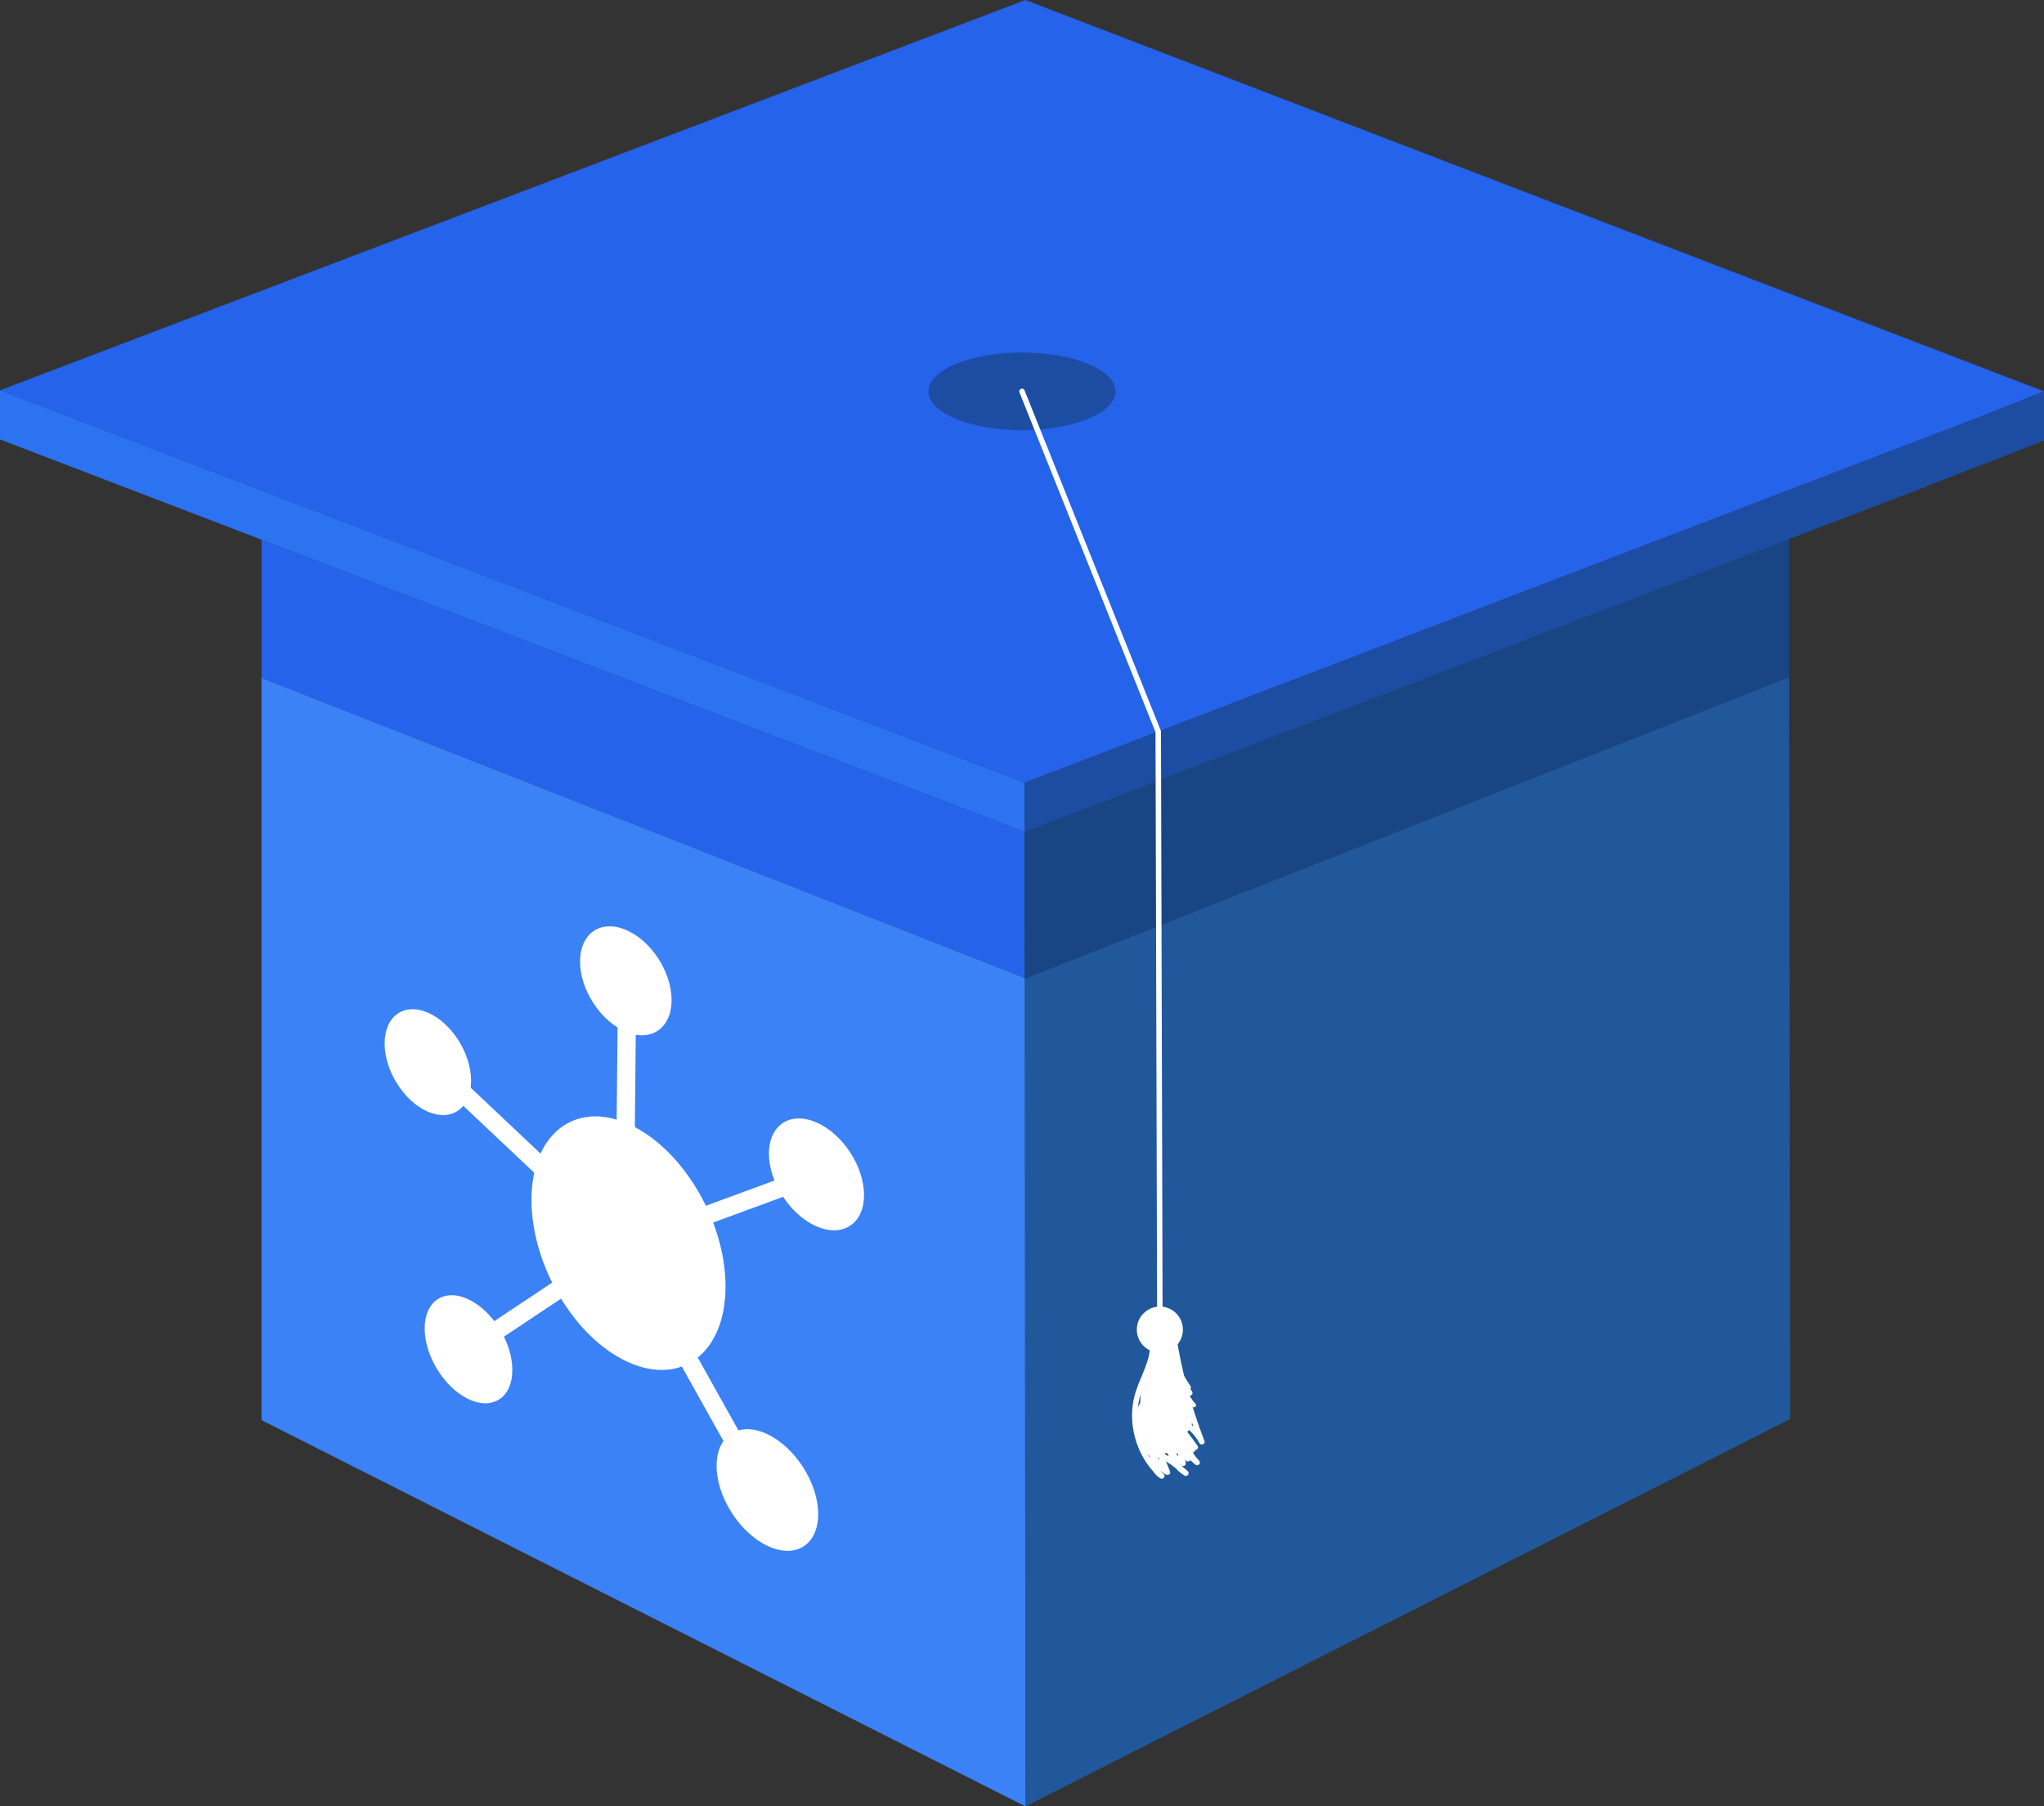 <?xml version="1.0" encoding="UTF-8"?>
<svg xmlns="http://www.w3.org/2000/svg" viewBox="0 0 1118.91 988.89">
  <rect x="0" y="0" width="1118.91" height="988.89" fill="#333333" stroke="none"/>
  <defs>
    <style>
      .cls-1 {
        fill: #194584;
      }

      .cls-2 {
        fill: #1c4da3;
      }

      .cls-3 {
        fill: #fff;
      }

      .cls-4 {
        fill: #3b82f6;
      }

      .cls-5 {
        fill: #2563eb;
      }

      .cls-6 {
        stroke: #2563eb;
        stroke-width: .25px;
      }

      .cls-6, .cls-7, .cls-8 {
        fill: none;
        stroke-miterlimit: 10;
      }

      .cls-7 {
        stroke-linecap: round;
        stroke-width: 3px;
      }

      .cls-7, .cls-8 {
        stroke: #fff;
      }

      .cls-8 {
        stroke-width: 10px;
      }

      .cls-9 {
        fill: #21589b;
      }

      .cls-10 {
        fill: #2c73f2;
      }
    </style>
  </defs>
  <g id="Capa_3" data-name="Capa 3">
    <line class="cls-6" x1="143.17" y1="371.14" x2="142.8" y2="370.99"/>
  </g>
  <g id="Capa_7" data-name="Capa 7">
    <g>
      <polygon class="cls-9" points="979.91 776.87 561.34 988.89 560.95 535.41 561.34 535.56 979.37 370.69 979.91 776.87"/>
      <polygon class="cls-5" points="560.95 535.41 143.17 371.14 143.17 295.41 560.88 455.42 560.95 535.41"/>
      <polygon class="cls-5" points="1118.91 214.26 1086.58 227.15 1011.99 255.72 979.22 268.27 560.88 428.52 109.88 255.75 109.87 255.75 35.24 227.16 0 213.66 561.34 0 1118.91 214.26"/>
      <polygon class="cls-10" points="561.01 455.38 561 455.38 560.88 455.42 143.17 295.41 0 240.57 0 213.66 35.24 227.16 109.87 255.75 109.88 255.75 560.88 428.52 561.01 455.38"/>
      <polygon class="cls-1" points="979.37 370.69 561.34 535.56 560.95 535.41 560.88 455.42 561 455.38 561.01 455.38 979.28 295.16 979.35 352.13 979.37 370.69"/>
      <polygon class="cls-2" points="1118.91 214.26 1118.91 241.17 1047.21 269.14 979.28 295.16 561.01 455.38 560.88 428.52 979.22 268.27 1011.99 255.72 1086.58 227.15 1118.91 214.26"/>
      <polygon class="cls-4" points="561.34 988.89 143.17 777.44 143.17 371.14 560.95 535.41 561.34 988.89"/>
      <ellipse class="cls-2" cx="559.46" cy="214.26" rx="51.19" ry="21.28"/>
      <path class="cls-3" d="M397.16,704.25c0,36.41-24.18,54.81-53.68,41.26-29.16-13.39-52.55-53.02-52.55-88.66s23.39-54.4,52.55-41.77c29.5,12.78,53.68,52.76,53.68,89.17Z"/>
      <line class="cls-8" x1="341.9" y1="681.76" x2="343.26" y2="541.89"/>
      <line class="cls-8" x1="341.9" y1="681.76" x2="420.08" y2="821.67"/>
      <line class="cls-8" x1="341.9" y1="681.76" x2="256.47" y2="738.63"/>
      <line class="cls-8" x1="234.21" y1="580.21" x2="341.9" y2="681.76"/>
      <line class="cls-8" x1="445.78" y1="643.57" x2="341.9" y2="681.76"/>
      <path class="cls-3" d="M257.88,591.67c0,15.06-10.69,22.58-23.8,16.84-13.03-5.71-23.54-22.38-23.54-37.27s10.51-22.49,23.54-16.95c13.11,5.57,23.8,22.32,23.8,37.38Z"/>
      <path class="cls-3" d="M317.53,526.42c0,15.32,11.12,32.47,24.91,38.35,13.88,5.91,25.19-1.83,25.19-17.32s-11.32-32.73-25.19-38.47-24.91,2.12-24.91,17.44Z"/>
      <path class="cls-3" d="M420.92,631.59c0,15.61,11.55,33.36,25.88,39.68,14.42,6.36,26.18-1.25,26.18-17.05s-11.76-33.63-26.18-39.81-25.88,1.57-25.88,17.18Z"/>
      <path class="cls-3" d="M232.47,727.27c0,14.99,10.65,32.26,23.86,38.59,13.29,6.38,24.13-.72,24.13-15.88s-10.84-32.51-24.13-38.72c-13.21-6.17-23.86,1.01-23.86,16.01Z"/>
      <path class="cls-3" d="M392.27,802.47c0,16.78,12.34,36.32,27.65,43.69,15.4,7.41,27.97-.3,27.97-17.28s-12.56-36.62-27.97-43.84c-15.31-7.17-27.65.65-27.65,17.43Z"/>
      <polyline class="cls-7" points="559.46 214.26 634.03 400.51 634.92 721.16"/>
      <circle class="cls-3" cx="634.92" cy="727.87" r="12.61"/>
      <path class="cls-3" d="M629.49,738.39c-.47,5.53-2.72,10.69-4.84,15.74s-3.85,9.64-4.55,14.85c-1.27,9.41.55,19.12,4.94,27.52,2.49,4.75,5.85,9.06,9.89,12.6l1.82-2.36c-3.07-1.86-4.77-5.26-4.54-8.83l-2.8.76c2.18,3.6,5.22,6.55,8.89,8.6,1.04.58,2.72-.41,2.2-1.69-1.28-3.21-2.56-6.41-3.83-9.62l-2.2,1.69c4.93,2.76,9.5,6.07,13.64,9.92l1.82-2.36c-3.79-2.28-6.55-5.89-7.77-10.15l-2.51,1.46c2.31,1.88,4.61,3.77,6.92,5.65,1.12.91,2.89.09,2.51-1.46-.67-2.67-1.34-5.35-2.01-8.02l-2.2,1.69c3.34,2.2,6.48,4.65,9.42,7.36,1.42,1.31,3.48-.74,2.12-2.12-5.09-5.16-7.49-12.71-6.18-19.87l-2.2.9c3.61,2.38,6.52,5.59,8.58,9.39.79,1.46,3.37.45,2.74-1.16-7.28-18.71-12.5-38.18-15.54-58.02-.29-1.9-3.18-1.09-2.89.8,3.04,19.84,8.26,39.31,15.54,58.02l2.74-1.16c-2.31-4.25-5.63-7.81-9.66-10.46-.76-.5-2.03-.03-2.2.9-1.5,8.23,1.07,16.81,6.96,22.78l2.12-2.12c-3.12-2.88-6.47-5.5-10.03-7.83-1.13-.75-2.51.48-2.2,1.69.67,2.67,1.34,5.35,2.01,8.02l2.51-1.46c-2.31-1.88-4.61-3.77-6.92-5.65-1.09-.89-2.95-.09-2.51,1.46,1.42,5,4.69,9.26,9.14,11.95,1.44.87,3.08-1.18,1.82-2.36-4.32-4.02-9.1-7.51-14.25-10.39-1.04-.58-2.71.41-2.2,1.69,1.28,3.21,2.56,6.41,3.83,9.62l2.2-1.69c-3.24-1.8-5.9-4.35-7.82-7.52-.8-1.32-2.7-.7-2.8.76-.3,4.6,2.1,9.04,6.02,11.42,1.43.86,3.12-1.22,1.82-2.36-6.96-6.09-11.62-14.42-13.49-23.46-.93-4.51-1.14-9.2-.57-13.77.62-4.97,2.38-9.63,4.29-14.22,2.32-5.55,4.69-11.08,5.2-17.14.16-1.92-2.84-1.91-3,0h0Z"/>
      <path class="cls-3" d="M637.65,738.19c1.09,4.44,2.7,8.75,4.82,12.81,2.23,4.27,4.96,8.29,7.52,12.36,1.02,1.63,3.62.13,2.59-1.51-2.48-3.95-5.12-7.84-7.31-11.96s-3.66-8.15-4.73-12.5c-.46-1.87-3.35-1.08-2.89.8h0Z"/>
      <path class="cls-3" d="M636.48,739.61c1.85,8.47,6.05,16.32,12.02,22.61,1.33,1.4,3.45-.72,2.12-2.12-5.63-5.93-9.51-13.3-11.25-21.28-.41-1.89-3.3-1.09-2.89.8h0Z"/>
      <path class="cls-3" d="M633.43,739.88c-.81,4.67,1.06,9.17,2.61,13.5s3.18,8.27,5.65,11.95c1.07,1.59,3.67.09,2.59-1.51-2.26-3.35-3.84-7.04-5.21-10.83s-3.47-8.2-2.75-12.31c.33-1.89-2.56-2.7-2.89-.8h0Z"/>
      <path class="cls-3" d="M633.05,753.5c2.42,6.27,5.82,12.05,10.11,17.22.52.62,1.59.54,2.12,0,.62-.62.52-1.5,0-2.12-3.94-4.75-7.11-10.15-9.33-15.9-.29-.76-1.01-1.28-1.85-1.05-.72.2-1.34,1.09-1.05,1.85h0Z"/>
      <path class="cls-3" d="M631.53,758.77c-.43,1.9.19,3.66,1.15,5.3.91,1.54,1.94,3.02,2.98,4.47,2.12,2.93,4.44,5.72,6.95,8.33,1.34,1.39,3.46-.73,2.12-2.12-2.19-2.28-4.26-4.69-6.13-7.24-.94-1.29-1.85-2.6-2.71-3.95-.72-1.13-1.8-2.57-1.48-4,.43-1.88-2.46-2.68-2.89-.8h0Z"/>
      <path class="cls-3" d="M632.66,769.17c2.79,5.34,6.69,10.1,11.4,13.86.63.51,1.5.62,2.12,0,.52-.52.64-1.61,0-2.12-4.53-3.62-8.25-8.11-10.93-13.25-.89-1.71-3.48-.2-2.59,1.51h0Z"/>
      <path class="cls-3" d="M632.54,773.61c3.16,5.25,6.82,10.19,10.91,14.76,1.29,1.44,3.4-.69,2.12-2.12-3.92-4.38-7.4-9.12-10.44-14.16-1-1.65-3.59-.15-2.59,1.51h0Z"/>
      <path class="cls-3" d="M632.69,776.21c.93,2.79,2.87,5.09,4.6,7.4,1.88,2.5,3.79,4.97,5.74,7.41.51.63,1.59.53,2.12,0,.63-.63.51-1.49,0-2.12-1.79-2.24-3.55-4.51-5.28-6.8-1.55-2.06-3.47-4.2-4.3-6.69-.61-1.82-3.51-1.04-2.89.8h0Z"/>
      <path class="cls-3" d="M635.38,782.43c1.6,4.69,4.39,8.93,8.12,12.19.61.53,1.52.6,2.12,0,.54-.54.61-1.59,0-2.12-3.35-2.92-5.92-6.67-7.35-10.86-.26-.77-1.03-1.27-1.85-1.05-.75.21-1.31,1.08-1.05,1.85h0Z"/>
      <path class="cls-3" d="M640.77,781.62c3.01,3.42,6.12,6.75,9.34,9.98.57.57,1.55.57,2.12,0s.57-1.55,0-2.12c-3.22-3.23-6.33-6.56-9.34-9.98-.53-.61-1.57-.55-2.12,0-.6.6-.54,1.51,0,2.12h0Z"/>
      <path class="cls-3" d="M642.42,779.53c3.79,4.3,7.32,8.81,10.58,13.52.46.66,1.31.97,2.05.54.66-.39,1-1.38.54-2.05-3.41-4.92-7.1-9.64-11.05-14.13-.54-.61-1.57-.55-2.12,0-.6.6-.54,1.51,0,2.12h0Z"/>
      <path class="cls-3" d="M643.77,786.94c2.43,2.29,4.76,4.67,7,7.15.53.58,1.59.58,2.12,0,.57-.62.56-1.5,0-2.12-2.24-2.48-4.57-4.86-7-7.15-.57-.54-1.56-.61-2.12,0s-.61,1.55,0,2.12h0Z"/>
      <path class="cls-3" d="M644.71,789.47c1.23.85,2.45,1.72,3.65,2.62.29.22.59.44.88.67.02.02.24.18.12.09s.1.08.12.09c.15.11.29.23.44.34.6.47,1.19.95,1.78,1.43s1.54.64,2.12,0c.5-.55.65-1.59,0-2.12-2.45-2.01-4.98-3.92-7.59-5.71-.65-.45-1.69-.14-2.05.54-.4.76-.15,1.58.54,2.05h0Z"/>
      <path class="cls-3" d="M643.25,790.14c1.81,2.08,3.62,4.17,5.43,6.25.52.59,1.6.57,2.12,0,.58-.63.55-1.49,0-2.12-1.81-2.08-3.62-4.17-5.43-6.25-.52-.59-1.6-.57-2.12,0-.58.63-.55,1.49,0,2.12h0Z"/>
      <path class="cls-3" d="M643.78,793.88c1.63,2.09,3.45,4.02,5.45,5.76.59.52,1.55.62,2.12,0,.52-.57.63-1.57,0-2.12-1.99-1.75-3.82-3.68-5.45-5.76-.22-.28-.72-.44-1.06-.44-.37,0-.81.16-1.06.44s-.46.66-.44,1.06c.02.42.18.73.44,1.06h0Z"/>
      <path class="cls-3" d="M631.73,743.8c1.63,6.25,3.26,12.51,4.89,18.76.67,2.59,1.35,5.17,2.02,7.76.92,3.52,1.12,4.19.07,7.54-1.11,3.53,1.95,7.87,5.79,7.6,2.06-.15,3.56-.43,5.3-1.6,4.55-3.03,3.34-11.68-3.03-11.18-3.95.31-6.1,2.01-7.79,5.51-.71,1.47-1.24,3.07-1.6,4.65-.4,1.8.02,4.09-.42,5.75l5.79-4.4c2.85-.33,1.6-.31,1.17-2.93-.16-1.01-.18-2.05-.24-3.07-.17-3.28-.26-6.55-.54-9.82-.58-6.75-1.47-13.47-2.27-20.19-.67-5.67-7.81-8.47-11.18-3.03-6.9,11.16-5.15,23.96-5.85,36.44h12c-.01-4.84,1.04-10.42-2.18-14.4-1.23-1.53-4.02-2.19-5.84-1.54-6.07,2.17-5.75,7.96-5.22,13.46.56,5.81,1.51,11.5,4.98,16.35,4.46,6.22,14.87.24,10.36-6.06-2.53-3.53-5.15-11.78-3.42-16.12l-4.19,4.19.68-.24-5.84-1.54.33.41-1.76-4.24c.39,3.17.08,6.56.09,9.75.02,7.77,11.57,7.67,12,0,.57-10.16-1.41-21.3,4.21-30.38-3.73-1.01-7.45-2.02-11.18-3.03,1.18,10.01,2.26,19.95,2.8,30.01.32,5.96,2.32,19.01,11.06,18,2.65-.31,5.05-1.65,5.79-4.4s-.51-6.57,1.44-8.79l-4.24,1.76,1.04-.08c-1.01-3.73-2.02-7.45-3.03-11.18l.76-.04,5.79,7.6c.93-2.97,1.89-5.04,1.36-8.24-.56-3.36-1.69-6.69-2.55-9.99-1.93-7.4-3.86-14.8-5.79-22.21-1.95-7.47-13.53-4.3-11.57,3.19h0Z"/>
      <path class="cls-3" d="M635.84,800.17c-3.69-3.47-6.59-7.74-8.3-12.52s-2.38-10.06-4.99-14.58c-.72-1.25-2.67-.12-1.94,1.14,2.71,4.69,3.2,10.21,5.2,15.18,1.89,4.69,4.76,8.9,8.44,12.36,1.05.99,2.65-.6,1.59-1.59h0Z"/>
      <path class="cls-3" d="M644.15,750.14c1.45,0,1.45-2.25,0-2.25s-1.45,2.25,0,2.25h0Z"/>
      <path class="cls-3" d="M644.45,750.92c1.59,3.17,3.39,6.23,5.4,9.15.34.5.99.73,1.54.4.49-.29.75-1.04.4-1.54-2.01-2.92-3.82-5.98-5.4-9.15-.27-.54-1.04-.7-1.54-.4-.55.32-.68.99-.4,1.54h0Z"/>
      <path class="cls-3" d="M642.62,748.39c3.35,7.28,4.61,15.64,10.21,21.71.98,1.07,2.57-.53,1.59-1.59-5.41-5.86-6.62-14.22-9.86-21.25-.6-1.31-2.54-.17-1.94,1.14h0Z"/>
    </g>
  </g>
</svg>